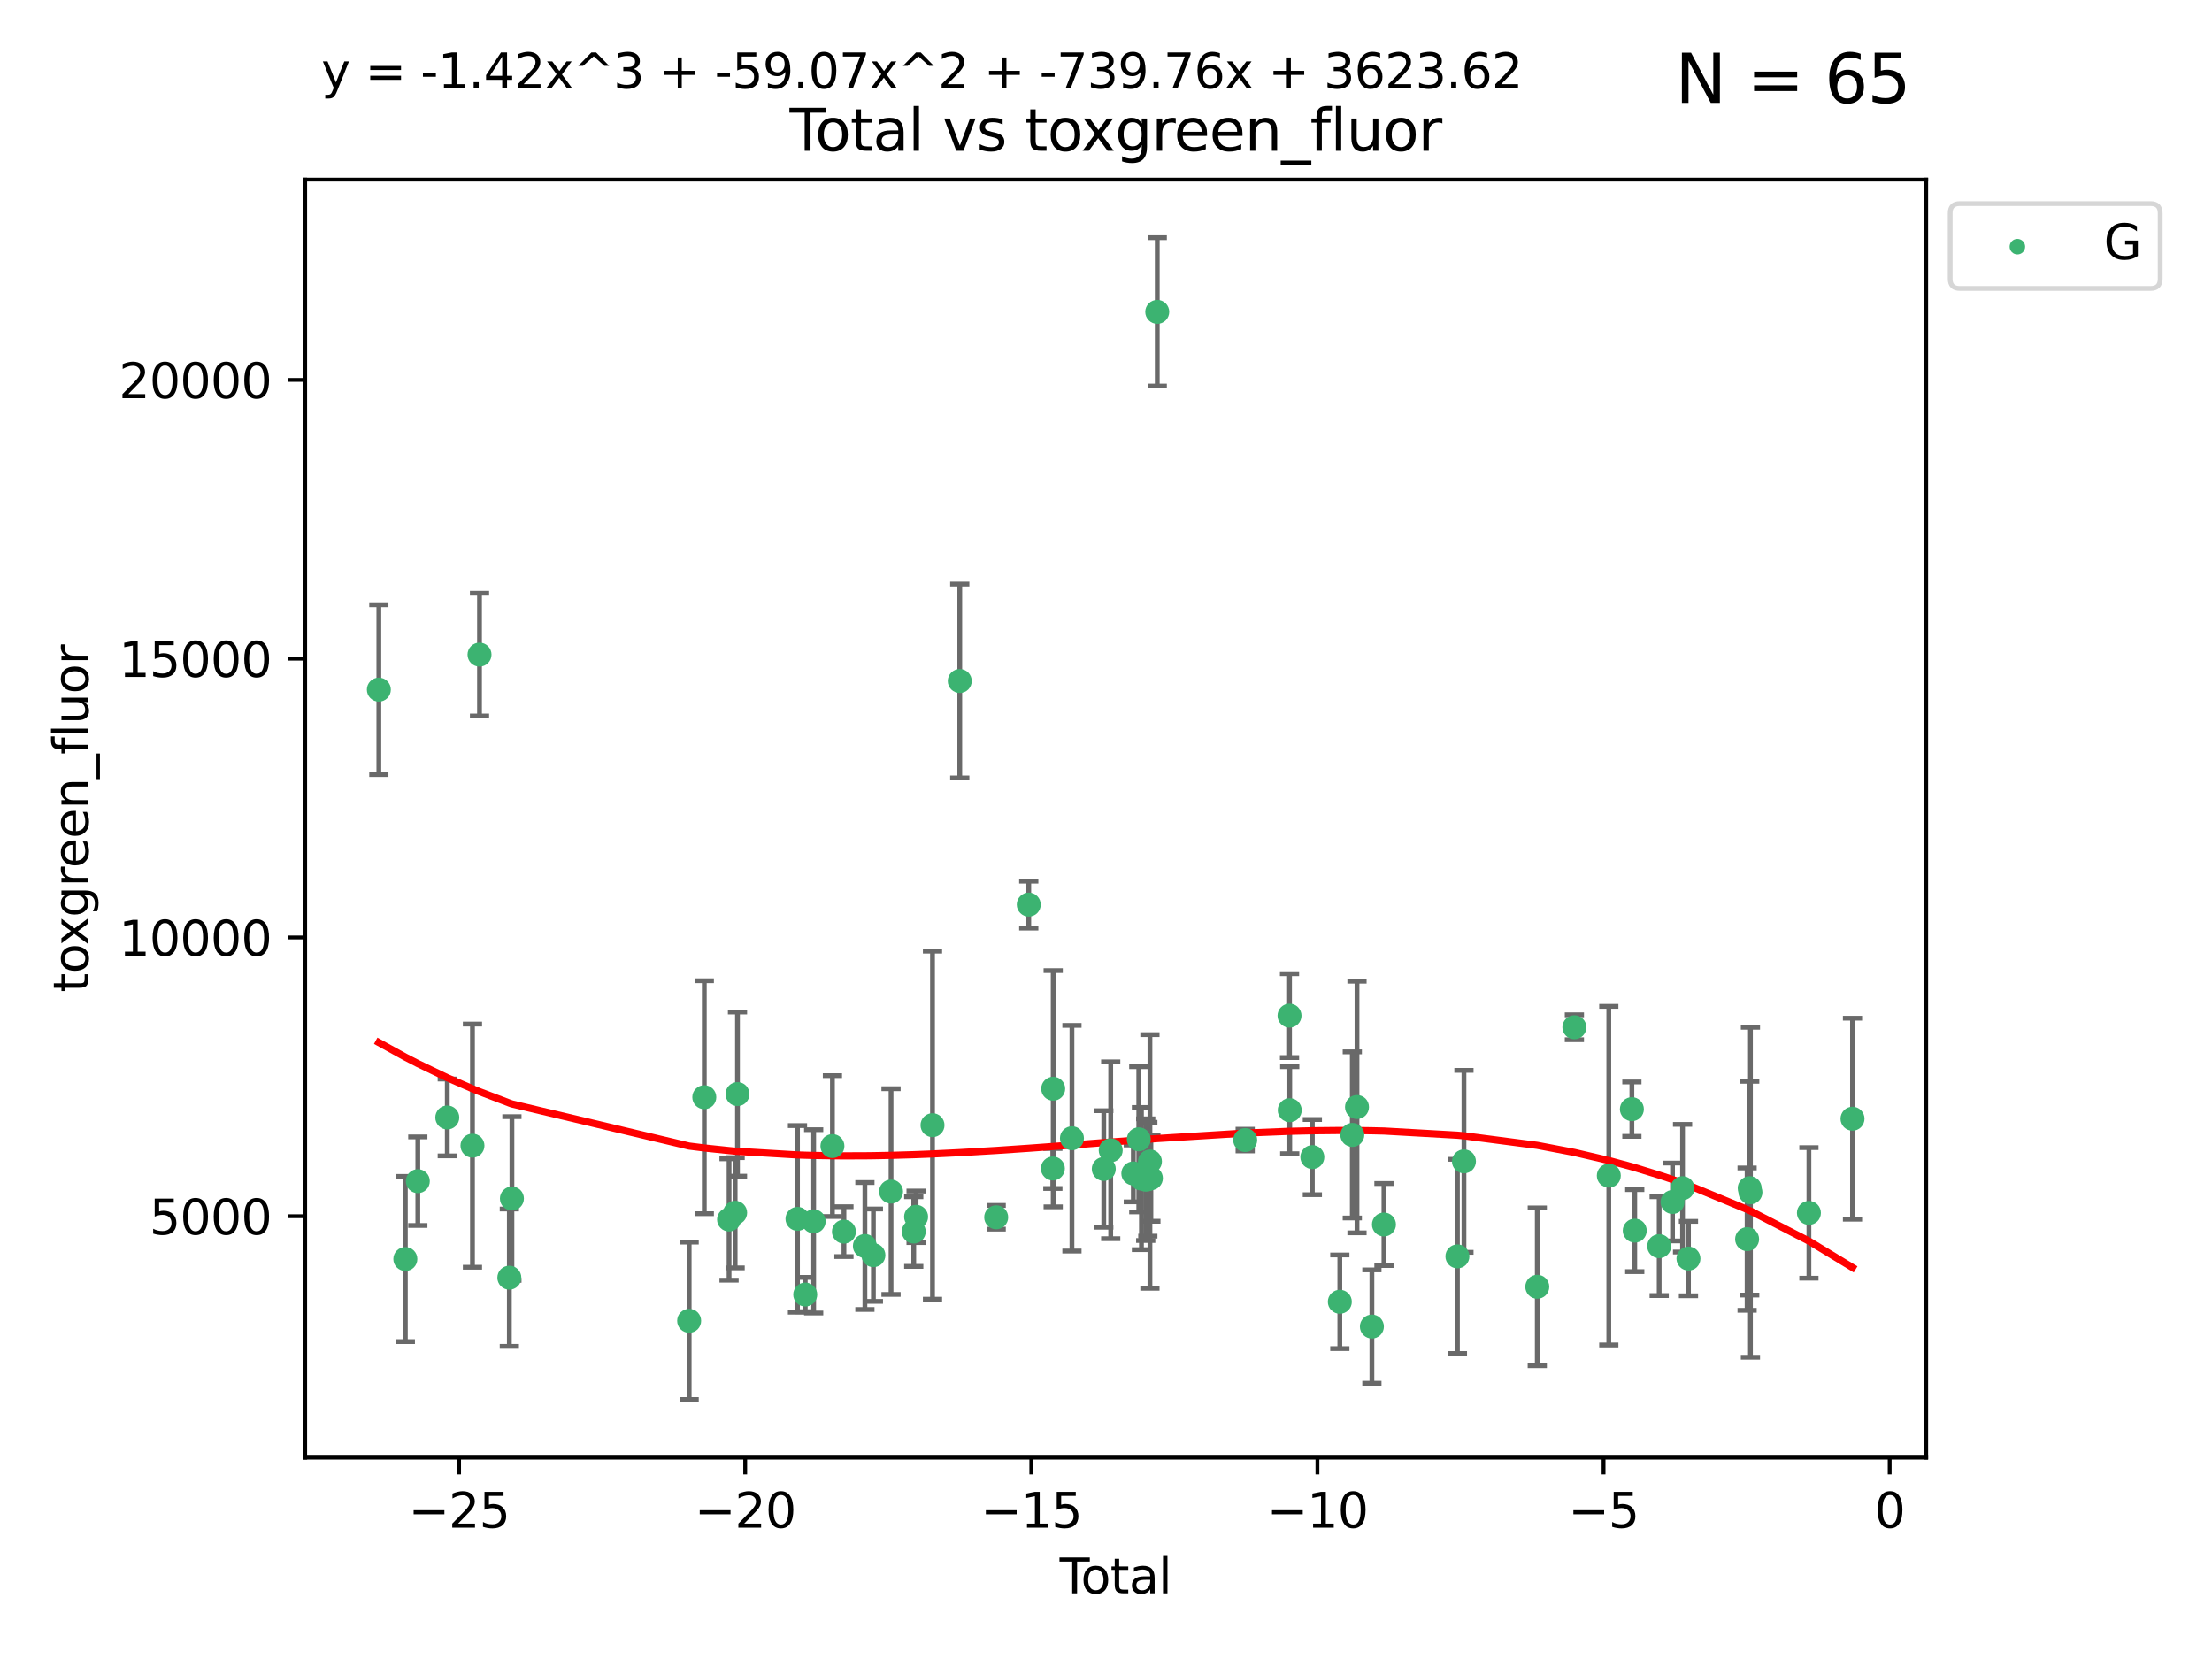 <?xml version="1.0" encoding="utf-8" standalone="no"?>
<!DOCTYPE svg PUBLIC "-//W3C//DTD SVG 1.1//EN"
  "http://www.w3.org/Graphics/SVG/1.1/DTD/svg11.dtd">
<svg xmlns:xlink="http://www.w3.org/1999/xlink" width="460.8pt" height="345.6pt" viewBox="0 0 460.8 345.6" xmlns="http://www.w3.org/2000/svg" version="1.1">
 <defs>
  <style type="text/css">*{stroke-linejoin: round; stroke-linecap: butt}</style>
 </defs>
 <g id="figure_1">
  <g id="patch_1">
   <path d="M 0 345.6 
L 460.8 345.6 
L 460.8 0 
L 0 0 
z
" style="fill: #ffffff"/>
  </g>
  <g id="axes_1">
   <g id="patch_2">
    <path d="M 63.571 303.64 
L 401.26 303.64 
L 401.26 37.411 
L 63.571 37.411 
z
" style="fill: #ffffff"/>
   </g>
   <g id="PathCollection_1">
    <defs>
     <path id="me91b83e43e" d="M 0 1.118 
C 0.297 1.118 0.581 1 0.791 0.791 
C 1 0.581 1.118 0.297 1.118 0 
C 1.118 -0.297 1 -0.581 0.791 -0.791 
C 0.581 -1 0.297 -1.118 0 -1.118 
C -0.297 -1.118 -0.581 -1 -0.791 -0.791 
C -1 -0.581 -1.118 -0.297 -1.118 0 
C -1.118 0.297 -1 0.581 -0.791 0.791 
C -0.581 1 -0.297 1.118 0 1.118 
z
" style="stroke: #3cb371"/>
    </defs>
    <g clip-path="url(#p326dac4239)">
     <use xlink:href="#me91b83e43e" x="78.921" y="143.666" style="fill: #3cb371; stroke: #3cb371"/>
     <use xlink:href="#me91b83e43e" x="84.439" y="262.275" style="fill: #3cb371; stroke: #3cb371"/>
     <use xlink:href="#me91b83e43e" x="87.038" y="246.059" style="fill: #3cb371; stroke: #3cb371"/>
     <use xlink:href="#me91b83e43e" x="93.176" y="232.789" style="fill: #3cb371; stroke: #3cb371"/>
     <use xlink:href="#me91b83e43e" x="98.421" y="238.659" style="fill: #3cb371; stroke: #3cb371"/>
     <use xlink:href="#me91b83e43e" x="99.89" y="136.372" style="fill: #3cb371; stroke: #3cb371"/>
     <use xlink:href="#me91b83e43e" x="106.104" y="266.162" style="fill: #3cb371; stroke: #3cb371"/>
     <use xlink:href="#me91b83e43e" x="106.641" y="249.676" style="fill: #3cb371; stroke: #3cb371"/>
     <use xlink:href="#me91b83e43e" x="143.562" y="275.148" style="fill: #3cb371; stroke: #3cb371"/>
     <use xlink:href="#me91b83e43e" x="146.717" y="228.569" style="fill: #3cb371; stroke: #3cb371"/>
     <use xlink:href="#me91b83e43e" x="151.875" y="254.048" style="fill: #3cb371; stroke: #3cb371"/>
     <use xlink:href="#me91b83e43e" x="153.14" y="252.641" style="fill: #3cb371; stroke: #3cb371"/>
     <use xlink:href="#me91b83e43e" x="153.631" y="227.916" style="fill: #3cb371; stroke: #3cb371"/>
     <use xlink:href="#me91b83e43e" x="166.129" y="253.913" style="fill: #3cb371; stroke: #3cb371"/>
     <use xlink:href="#me91b83e43e" x="167.745" y="269.678" style="fill: #3cb371; stroke: #3cb371"/>
     <use xlink:href="#me91b83e43e" x="169.501" y="254.428" style="fill: #3cb371; stroke: #3cb371"/>
     <use xlink:href="#me91b83e43e" x="173.408" y="238.748" style="fill: #3cb371; stroke: #3cb371"/>
     <use xlink:href="#me91b83e43e" x="175.807" y="256.574" style="fill: #3cb371; stroke: #3cb371"/>
     <use xlink:href="#me91b83e43e" x="180.172" y="259.566" style="fill: #3cb371; stroke: #3cb371"/>
     <use xlink:href="#me91b83e43e" x="181.944" y="261.478" style="fill: #3cb371; stroke: #3cb371"/>
     <use xlink:href="#me91b83e43e" x="185.619" y="248.227" style="fill: #3cb371; stroke: #3cb371"/>
     <use xlink:href="#me91b83e43e" x="190.349" y="256.555" style="fill: #3cb371; stroke: #3cb371"/>
     <use xlink:href="#me91b83e43e" x="190.836" y="253.484" style="fill: #3cb371; stroke: #3cb371"/>
     <use xlink:href="#me91b83e43e" x="194.257" y="234.391" style="fill: #3cb371; stroke: #3cb371"/>
     <use xlink:href="#me91b83e43e" x="199.935" y="141.867" style="fill: #3cb371; stroke: #3cb371"/>
     <use xlink:href="#me91b83e43e" x="207.523" y="253.586" style="fill: #3cb371; stroke: #3cb371"/>
     <use xlink:href="#me91b83e43e" x="214.308" y="188.445" style="fill: #3cb371; stroke: #3cb371"/>
     <use xlink:href="#me91b83e43e" x="219.329" y="243.418" style="fill: #3cb371; stroke: #3cb371"/>
     <use xlink:href="#me91b83e43e" x="219.398" y="226.801" style="fill: #3cb371; stroke: #3cb371"/>
     <use xlink:href="#me91b83e43e" x="223.305" y="237.114" style="fill: #3cb371; stroke: #3cb371"/>
     <use xlink:href="#me91b83e43e" x="229.936" y="243.513" style="fill: #3cb371; stroke: #3cb371"/>
     <use xlink:href="#me91b83e43e" x="231.381" y="239.626" style="fill: #3cb371; stroke: #3cb371"/>
     <use xlink:href="#me91b83e43e" x="236.091" y="244.445" style="fill: #3cb371; stroke: #3cb371"/>
     <use xlink:href="#me91b83e43e" x="237.228" y="237.336" style="fill: #3cb371; stroke: #3cb371"/>
     <use xlink:href="#me91b83e43e" x="237.782" y="245.516" style="fill: #3cb371; stroke: #3cb371"/>
     <use xlink:href="#me91b83e43e" x="238.674" y="245.747" style="fill: #3cb371; stroke: #3cb371"/>
     <use xlink:href="#me91b83e43e" x="239.113" y="245.659" style="fill: #3cb371; stroke: #3cb371"/>
     <use xlink:href="#me91b83e43e" x="239.552" y="241.956" style="fill: #3cb371; stroke: #3cb371"/>
     <use xlink:href="#me91b83e43e" x="239.751" y="245.441" style="fill: #3cb371; stroke: #3cb371"/>
     <use xlink:href="#me91b83e43e" x="241.076" y="64.967" style="fill: #3cb371; stroke: #3cb371"/>
     <use xlink:href="#me91b83e43e" x="259.395" y="237.492" style="fill: #3cb371; stroke: #3cb371"/>
     <use xlink:href="#me91b83e43e" x="268.632" y="211.577" style="fill: #3cb371; stroke: #3cb371"/>
     <use xlink:href="#me91b83e43e" x="268.677" y="231.271" style="fill: #3cb371; stroke: #3cb371"/>
     <use xlink:href="#me91b83e43e" x="273.386" y="241.044" style="fill: #3cb371; stroke: #3cb371"/>
     <use xlink:href="#me91b83e43e" x="279.111" y="271.184" style="fill: #3cb371; stroke: #3cb371"/>
     <use xlink:href="#me91b83e43e" x="281.71" y="236.423" style="fill: #3cb371; stroke: #3cb371"/>
     <use xlink:href="#me91b83e43e" x="282.688" y="230.613" style="fill: #3cb371; stroke: #3cb371"/>
     <use xlink:href="#me91b83e43e" x="285.791" y="276.348" style="fill: #3cb371; stroke: #3cb371"/>
     <use xlink:href="#me91b83e43e" x="288.301" y="255.088" style="fill: #3cb371; stroke: #3cb371"/>
     <use xlink:href="#me91b83e43e" x="303.608" y="261.727" style="fill: #3cb371; stroke: #3cb371"/>
     <use xlink:href="#me91b83e43e" x="304.968" y="241.931" style="fill: #3cb371; stroke: #3cb371"/>
     <use xlink:href="#me91b83e43e" x="320.243" y="268.061" style="fill: #3cb371; stroke: #3cb371"/>
     <use xlink:href="#me91b83e43e" x="327.972" y="213.997" style="fill: #3cb371; stroke: #3cb371"/>
     <use xlink:href="#me91b83e43e" x="335.143" y="244.909" style="fill: #3cb371; stroke: #3cb371"/>
     <use xlink:href="#me91b83e43e" x="339.951" y="231.055" style="fill: #3cb371; stroke: #3cb371"/>
     <use xlink:href="#me91b83e43e" x="340.549" y="256.363" style="fill: #3cb371; stroke: #3cb371"/>
     <use xlink:href="#me91b83e43e" x="345.637" y="259.599" style="fill: #3cb371; stroke: #3cb371"/>
     <use xlink:href="#me91b83e43e" x="348.419" y="250.396" style="fill: #3cb371; stroke: #3cb371"/>
     <use xlink:href="#me91b83e43e" x="350.508" y="247.523" style="fill: #3cb371; stroke: #3cb371"/>
     <use xlink:href="#me91b83e43e" x="351.738" y="262.184" style="fill: #3cb371; stroke: #3cb371"/>
     <use xlink:href="#me91b83e43e" x="363.954" y="258.134" style="fill: #3cb371; stroke: #3cb371"/>
     <use xlink:href="#me91b83e43e" x="364.498" y="247.521" style="fill: #3cb371; stroke: #3cb371"/>
     <use xlink:href="#me91b83e43e" x="364.649" y="248.374" style="fill: #3cb371; stroke: #3cb371"/>
     <use xlink:href="#me91b83e43e" x="376.83" y="252.671" style="fill: #3cb371; stroke: #3cb371"/>
     <use xlink:href="#me91b83e43e" x="385.911" y="233.046" style="fill: #3cb371; stroke: #3cb371"/>
    </g>
   </g>
   <g id="matplotlib.axis_1">
    <g id="xtick_1">
     <g id="line2d_1">
      <defs>
       <path id="mbdff425a78" d="M 0 0 
L 0 3.5 
" style="stroke: #000000; stroke-width: 0.8"/>
      </defs>
      <g>
       <use xlink:href="#mbdff425a78" x="95.633" y="303.64" style="stroke: #000000; stroke-width: 0.8"/>
      </g>
     </g>
     <g id="text_1">
      <!-- −25 -->
      <g transform="translate(85.08 318.238)scale(0.1 -0.1)">
       <defs>
        <path id="DejaVuSans-2212" d="M 678 2272 
L 4684 2272 
L 4684 1741 
L 678 1741 
L 678 2272 
z
" transform="scale(0.016)"/>
        <path id="DejaVuSans-32" d="M 1228 531 
L 3431 531 
L 3431 0 
L 469 0 
L 469 531 
Q 828 903 1448 1529 
Q 2069 2156 2228 2338 
Q 2531 2678 2651 2914 
Q 2772 3150 2772 3378 
Q 2772 3750 2511 3984 
Q 2250 4219 1831 4219 
Q 1534 4219 1204 4116 
Q 875 4013 500 3803 
L 500 4441 
Q 881 4594 1212 4672 
Q 1544 4750 1819 4750 
Q 2544 4750 2975 4387 
Q 3406 4025 3406 3419 
Q 3406 3131 3298 2873 
Q 3191 2616 2906 2266 
Q 2828 2175 2409 1742 
Q 1991 1309 1228 531 
z
" transform="scale(0.016)"/>
        <path id="DejaVuSans-35" d="M 691 4666 
L 3169 4666 
L 3169 4134 
L 1269 4134 
L 1269 2991 
Q 1406 3038 1543 3061 
Q 1681 3084 1819 3084 
Q 2600 3084 3056 2656 
Q 3513 2228 3513 1497 
Q 3513 744 3044 326 
Q 2575 -91 1722 -91 
Q 1428 -91 1123 -41 
Q 819 9 494 109 
L 494 744 
Q 775 591 1075 516 
Q 1375 441 1709 441 
Q 2250 441 2565 725 
Q 2881 1009 2881 1497 
Q 2881 1984 2565 2268 
Q 2250 2553 1709 2553 
Q 1456 2553 1204 2497 
Q 953 2441 691 2322 
L 691 4666 
z
" transform="scale(0.016)"/>
       </defs>
       <use xlink:href="#DejaVuSans-2212"/>
       <use xlink:href="#DejaVuSans-32" x="83.789"/>
       <use xlink:href="#DejaVuSans-35" x="147.412"/>
      </g>
     </g>
    </g>
    <g id="xtick_2">
     <g id="line2d_2">
      <g>
       <use xlink:href="#mbdff425a78" x="155.237" y="303.64" style="stroke: #000000; stroke-width: 0.8"/>
      </g>
     </g>
     <g id="text_2">
      <!-- −20 -->
      <g transform="translate(144.684 318.238)scale(0.1 -0.1)">
       <defs>
        <path id="DejaVuSans-30" d="M 2034 4250 
Q 1547 4250 1301 3770 
Q 1056 3291 1056 2328 
Q 1056 1369 1301 889 
Q 1547 409 2034 409 
Q 2525 409 2770 889 
Q 3016 1369 3016 2328 
Q 3016 3291 2770 3770 
Q 2525 4250 2034 4250 
z
M 2034 4750 
Q 2819 4750 3233 4129 
Q 3647 3509 3647 2328 
Q 3647 1150 3233 529 
Q 2819 -91 2034 -91 
Q 1250 -91 836 529 
Q 422 1150 422 2328 
Q 422 3509 836 4129 
Q 1250 4750 2034 4750 
z
" transform="scale(0.016)"/>
       </defs>
       <use xlink:href="#DejaVuSans-2212"/>
       <use xlink:href="#DejaVuSans-32" x="83.789"/>
       <use xlink:href="#DejaVuSans-30" x="147.412"/>
      </g>
     </g>
    </g>
    <g id="xtick_3">
     <g id="line2d_3">
      <g>
       <use xlink:href="#mbdff425a78" x="214.841" y="303.64" style="stroke: #000000; stroke-width: 0.8"/>
      </g>
     </g>
     <g id="text_3">
      <!-- −15 -->
      <g transform="translate(204.289 318.238)scale(0.1 -0.1)">
       <defs>
        <path id="DejaVuSans-31" d="M 794 531 
L 1825 531 
L 1825 4091 
L 703 3866 
L 703 4441 
L 1819 4666 
L 2450 4666 
L 2450 531 
L 3481 531 
L 3481 0 
L 794 0 
L 794 531 
z
" transform="scale(0.016)"/>
       </defs>
       <use xlink:href="#DejaVuSans-2212"/>
       <use xlink:href="#DejaVuSans-31" x="83.789"/>
       <use xlink:href="#DejaVuSans-35" x="147.412"/>
      </g>
     </g>
    </g>
    <g id="xtick_4">
     <g id="line2d_4">
      <g>
       <use xlink:href="#mbdff425a78" x="274.445" y="303.64" style="stroke: #000000; stroke-width: 0.8"/>
      </g>
     </g>
     <g id="text_4">
      <!-- −10 -->
      <g transform="translate(263.893 318.238)scale(0.1 -0.1)">
       <use xlink:href="#DejaVuSans-2212"/>
       <use xlink:href="#DejaVuSans-31" x="83.789"/>
       <use xlink:href="#DejaVuSans-30" x="147.412"/>
      </g>
     </g>
    </g>
    <g id="xtick_5">
     <g id="line2d_5">
      <g>
       <use xlink:href="#mbdff425a78" x="334.05" y="303.64" style="stroke: #000000; stroke-width: 0.8"/>
      </g>
     </g>
     <g id="text_5">
      <!-- −5 -->
      <g transform="translate(326.678 318.238)scale(0.1 -0.1)">
       <use xlink:href="#DejaVuSans-2212"/>
       <use xlink:href="#DejaVuSans-35" x="83.789"/>
      </g>
     </g>
    </g>
    <g id="xtick_6">
     <g id="line2d_6">
      <g>
       <use xlink:href="#mbdff425a78" x="393.654" y="303.64" style="stroke: #000000; stroke-width: 0.8"/>
      </g>
     </g>
     <g id="text_6">
      <!-- 0 -->
      <g transform="translate(390.473 318.238)scale(0.1 -0.1)">
       <use xlink:href="#DejaVuSans-30"/>
      </g>
     </g>
    </g>
    <g id="text_7">
     <!-- Total -->
     <g transform="translate(220.739 331.917)scale(0.1 -0.1)">
      <defs>
       <path id="DejaVuSans-54" d="M -19 4666 
L 3928 4666 
L 3928 4134 
L 2272 4134 
L 2272 0 
L 1638 0 
L 1638 4134 
L -19 4134 
L -19 4666 
z
" transform="scale(0.016)"/>
       <path id="DejaVuSans-6f" d="M 1959 3097 
Q 1497 3097 1228 2736 
Q 959 2375 959 1747 
Q 959 1119 1226 758 
Q 1494 397 1959 397 
Q 2419 397 2687 759 
Q 2956 1122 2956 1747 
Q 2956 2369 2687 2733 
Q 2419 3097 1959 3097 
z
M 1959 3584 
Q 2709 3584 3137 3096 
Q 3566 2609 3566 1747 
Q 3566 888 3137 398 
Q 2709 -91 1959 -91 
Q 1206 -91 779 398 
Q 353 888 353 1747 
Q 353 2609 779 3096 
Q 1206 3584 1959 3584 
z
" transform="scale(0.016)"/>
       <path id="DejaVuSans-74" d="M 1172 4494 
L 1172 3500 
L 2356 3500 
L 2356 3053 
L 1172 3053 
L 1172 1153 
Q 1172 725 1289 603 
Q 1406 481 1766 481 
L 2356 481 
L 2356 0 
L 1766 0 
Q 1100 0 847 248 
Q 594 497 594 1153 
L 594 3053 
L 172 3053 
L 172 3500 
L 594 3500 
L 594 4494 
L 1172 4494 
z
" transform="scale(0.016)"/>
       <path id="DejaVuSans-61" d="M 2194 1759 
Q 1497 1759 1228 1600 
Q 959 1441 959 1056 
Q 959 750 1161 570 
Q 1363 391 1709 391 
Q 2188 391 2477 730 
Q 2766 1069 2766 1631 
L 2766 1759 
L 2194 1759 
z
M 3341 1997 
L 3341 0 
L 2766 0 
L 2766 531 
Q 2569 213 2275 61 
Q 1981 -91 1556 -91 
Q 1019 -91 701 211 
Q 384 513 384 1019 
Q 384 1609 779 1909 
Q 1175 2209 1959 2209 
L 2766 2209 
L 2766 2266 
Q 2766 2663 2505 2880 
Q 2244 3097 1772 3097 
Q 1472 3097 1187 3025 
Q 903 2953 641 2809 
L 641 3341 
Q 956 3463 1253 3523 
Q 1550 3584 1831 3584 
Q 2591 3584 2966 3190 
Q 3341 2797 3341 1997 
z
" transform="scale(0.016)"/>
       <path id="DejaVuSans-6c" d="M 603 4863 
L 1178 4863 
L 1178 0 
L 603 0 
L 603 4863 
z
" transform="scale(0.016)"/>
      </defs>
      <use xlink:href="#DejaVuSans-54"/>
      <use xlink:href="#DejaVuSans-6f" x="44.084"/>
      <use xlink:href="#DejaVuSans-74" x="105.266"/>
      <use xlink:href="#DejaVuSans-61" x="144.475"/>
      <use xlink:href="#DejaVuSans-6c" x="205.754"/>
     </g>
    </g>
   </g>
   <g id="matplotlib.axis_2">
    <g id="ytick_1">
     <g id="line2d_7">
      <defs>
       <path id="m543b556ed3" d="M 0 0 
L -3.5 0 
" style="stroke: #000000; stroke-width: 0.8"/>
      </defs>
      <g>
       <use xlink:href="#m543b556ed3" x="63.571" y="253.36" style="stroke: #000000; stroke-width: 0.8"/>
      </g>
     </g>
     <g id="text_8">
      <!-- 5000 -->
      <g transform="translate(31.121 257.159)scale(0.1 -0.1)">
       <use xlink:href="#DejaVuSans-35"/>
       <use xlink:href="#DejaVuSans-30" x="63.623"/>
       <use xlink:href="#DejaVuSans-30" x="127.246"/>
       <use xlink:href="#DejaVuSans-30" x="190.869"/>
      </g>
     </g>
    </g>
    <g id="ytick_2">
     <g id="line2d_8">
      <g>
       <use xlink:href="#m543b556ed3" x="63.571" y="195.287" style="stroke: #000000; stroke-width: 0.8"/>
      </g>
     </g>
     <g id="text_9">
      <!-- 10000 -->
      <g transform="translate(24.759 199.086)scale(0.1 -0.1)">
       <use xlink:href="#DejaVuSans-31"/>
       <use xlink:href="#DejaVuSans-30" x="63.623"/>
       <use xlink:href="#DejaVuSans-30" x="127.246"/>
       <use xlink:href="#DejaVuSans-30" x="190.869"/>
       <use xlink:href="#DejaVuSans-30" x="254.492"/>
      </g>
     </g>
    </g>
    <g id="ytick_3">
     <g id="line2d_9">
      <g>
       <use xlink:href="#m543b556ed3" x="63.571" y="137.214" style="stroke: #000000; stroke-width: 0.8"/>
      </g>
     </g>
     <g id="text_10">
      <!-- 15000 -->
      <g transform="translate(24.759 141.014)scale(0.1 -0.1)">
       <use xlink:href="#DejaVuSans-31"/>
       <use xlink:href="#DejaVuSans-35" x="63.623"/>
       <use xlink:href="#DejaVuSans-30" x="127.246"/>
       <use xlink:href="#DejaVuSans-30" x="190.869"/>
       <use xlink:href="#DejaVuSans-30" x="254.492"/>
      </g>
     </g>
    </g>
    <g id="ytick_4">
     <g id="line2d_10">
      <g>
       <use xlink:href="#m543b556ed3" x="63.571" y="79.142" style="stroke: #000000; stroke-width: 0.8"/>
      </g>
     </g>
     <g id="text_11">
      <!-- 20000 -->
      <g transform="translate(24.759 82.941)scale(0.1 -0.1)">
       <use xlink:href="#DejaVuSans-32"/>
       <use xlink:href="#DejaVuSans-30" x="63.623"/>
       <use xlink:href="#DejaVuSans-30" x="127.246"/>
       <use xlink:href="#DejaVuSans-30" x="190.869"/>
       <use xlink:href="#DejaVuSans-30" x="254.492"/>
      </g>
     </g>
    </g>
    <g id="text_12">
     <!-- toxgreen_fluor -->
     <g transform="translate(18.401 206.72)rotate(-90)scale(0.1 -0.1)">
      <defs>
       <path id="DejaVuSans-78" d="M 3513 3500 
L 2247 1797 
L 3578 0 
L 2900 0 
L 1881 1375 
L 863 0 
L 184 0 
L 1544 1831 
L 300 3500 
L 978 3500 
L 1906 2253 
L 2834 3500 
L 3513 3500 
z
" transform="scale(0.016)"/>
       <path id="DejaVuSans-67" d="M 2906 1791 
Q 2906 2416 2648 2759 
Q 2391 3103 1925 3103 
Q 1463 3103 1205 2759 
Q 947 2416 947 1791 
Q 947 1169 1205 825 
Q 1463 481 1925 481 
Q 2391 481 2648 825 
Q 2906 1169 2906 1791 
z
M 3481 434 
Q 3481 -459 3084 -895 
Q 2688 -1331 1869 -1331 
Q 1566 -1331 1297 -1286 
Q 1028 -1241 775 -1147 
L 775 -588 
Q 1028 -725 1275 -790 
Q 1522 -856 1778 -856 
Q 2344 -856 2625 -561 
Q 2906 -266 2906 331 
L 2906 616 
Q 2728 306 2450 153 
Q 2172 0 1784 0 
Q 1141 0 747 490 
Q 353 981 353 1791 
Q 353 2603 747 3093 
Q 1141 3584 1784 3584 
Q 2172 3584 2450 3431 
Q 2728 3278 2906 2969 
L 2906 3500 
L 3481 3500 
L 3481 434 
z
" transform="scale(0.016)"/>
       <path id="DejaVuSans-72" d="M 2631 2963 
Q 2534 3019 2420 3045 
Q 2306 3072 2169 3072 
Q 1681 3072 1420 2755 
Q 1159 2438 1159 1844 
L 1159 0 
L 581 0 
L 581 3500 
L 1159 3500 
L 1159 2956 
Q 1341 3275 1631 3429 
Q 1922 3584 2338 3584 
Q 2397 3584 2469 3576 
Q 2541 3569 2628 3553 
L 2631 2963 
z
" transform="scale(0.016)"/>
       <path id="DejaVuSans-65" d="M 3597 1894 
L 3597 1613 
L 953 1613 
Q 991 1019 1311 708 
Q 1631 397 2203 397 
Q 2534 397 2845 478 
Q 3156 559 3463 722 
L 3463 178 
Q 3153 47 2828 -22 
Q 2503 -91 2169 -91 
Q 1331 -91 842 396 
Q 353 884 353 1716 
Q 353 2575 817 3079 
Q 1281 3584 2069 3584 
Q 2775 3584 3186 3129 
Q 3597 2675 3597 1894 
z
M 3022 2063 
Q 3016 2534 2758 2815 
Q 2500 3097 2075 3097 
Q 1594 3097 1305 2825 
Q 1016 2553 972 2059 
L 3022 2063 
z
" transform="scale(0.016)"/>
       <path id="DejaVuSans-6e" d="M 3513 2113 
L 3513 0 
L 2938 0 
L 2938 2094 
Q 2938 2591 2744 2837 
Q 2550 3084 2163 3084 
Q 1697 3084 1428 2787 
Q 1159 2491 1159 1978 
L 1159 0 
L 581 0 
L 581 3500 
L 1159 3500 
L 1159 2956 
Q 1366 3272 1645 3428 
Q 1925 3584 2291 3584 
Q 2894 3584 3203 3211 
Q 3513 2838 3513 2113 
z
" transform="scale(0.016)"/>
       <path id="DejaVuSans-5f" d="M 3263 -1063 
L 3263 -1509 
L -63 -1509 
L -63 -1063 
L 3263 -1063 
z
" transform="scale(0.016)"/>
       <path id="DejaVuSans-66" d="M 2375 4863 
L 2375 4384 
L 1825 4384 
Q 1516 4384 1395 4259 
Q 1275 4134 1275 3809 
L 1275 3500 
L 2222 3500 
L 2222 3053 
L 1275 3053 
L 1275 0 
L 697 0 
L 697 3053 
L 147 3053 
L 147 3500 
L 697 3500 
L 697 3744 
Q 697 4328 969 4595 
Q 1241 4863 1831 4863 
L 2375 4863 
z
" transform="scale(0.016)"/>
       <path id="DejaVuSans-75" d="M 544 1381 
L 544 3500 
L 1119 3500 
L 1119 1403 
Q 1119 906 1312 657 
Q 1506 409 1894 409 
Q 2359 409 2629 706 
Q 2900 1003 2900 1516 
L 2900 3500 
L 3475 3500 
L 3475 0 
L 2900 0 
L 2900 538 
Q 2691 219 2414 64 
Q 2138 -91 1772 -91 
Q 1169 -91 856 284 
Q 544 659 544 1381 
z
M 1991 3584 
L 1991 3584 
z
" transform="scale(0.016)"/>
      </defs>
      <use xlink:href="#DejaVuSans-74"/>
      <use xlink:href="#DejaVuSans-6f" x="39.209"/>
      <use xlink:href="#DejaVuSans-78" x="97.266"/>
      <use xlink:href="#DejaVuSans-67" x="156.445"/>
      <use xlink:href="#DejaVuSans-72" x="219.922"/>
      <use xlink:href="#DejaVuSans-65" x="258.785"/>
      <use xlink:href="#DejaVuSans-65" x="320.309"/>
      <use xlink:href="#DejaVuSans-6e" x="381.832"/>
      <use xlink:href="#DejaVuSans-5f" x="445.211"/>
      <use xlink:href="#DejaVuSans-66" x="495.211"/>
      <use xlink:href="#DejaVuSans-6c" x="530.416"/>
      <use xlink:href="#DejaVuSans-75" x="558.199"/>
      <use xlink:href="#DejaVuSans-6f" x="621.578"/>
      <use xlink:href="#DejaVuSans-72" x="682.76"/>
     </g>
    </g>
   </g>
   <g id="LineCollection_1">
    <path d="M 78.921 161.354 
L 78.921 125.978 
" clip-path="url(#p326dac4239)" style="fill: none; stroke: #696969"/>
    <path d="M 84.439 279.48 
L 84.439 245.069 
" clip-path="url(#p326dac4239)" style="fill: none; stroke: #696969"/>
    <path d="M 87.038 255.286 
L 87.038 236.832 
" clip-path="url(#p326dac4239)" style="fill: none; stroke: #696969"/>
    <path d="M 93.176 240.792 
L 93.176 224.785 
" clip-path="url(#p326dac4239)" style="fill: none; stroke: #696969"/>
    <path d="M 98.421 263.987 
L 98.421 213.332 
" clip-path="url(#p326dac4239)" style="fill: none; stroke: #696969"/>
    <path d="M 99.89 149.158 
L 99.89 123.585 
" clip-path="url(#p326dac4239)" style="fill: none; stroke: #696969"/>
    <path d="M 106.104 280.465 
L 106.104 251.86 
" clip-path="url(#p326dac4239)" style="fill: none; stroke: #696969"/>
    <path d="M 106.641 266.733 
L 106.641 232.618 
" clip-path="url(#p326dac4239)" style="fill: none; stroke: #696969"/>
    <path d="M 143.562 291.539 
L 143.562 258.758 
" clip-path="url(#p326dac4239)" style="fill: none; stroke: #696969"/>
    <path d="M 146.717 252.835 
L 146.717 204.303 
" clip-path="url(#p326dac4239)" style="fill: none; stroke: #696969"/>
    <path d="M 151.875 266.69 
L 151.875 241.405 
" clip-path="url(#p326dac4239)" style="fill: none; stroke: #696969"/>
    <path d="M 153.14 264.126 
L 153.14 241.156 
" clip-path="url(#p326dac4239)" style="fill: none; stroke: #696969"/>
    <path d="M 153.631 245.019 
L 153.631 210.812 
" clip-path="url(#p326dac4239)" style="fill: none; stroke: #696969"/>
    <path d="M 166.129 273.347 
L 166.129 234.479 
" clip-path="url(#p326dac4239)" style="fill: none; stroke: #696969"/>
    <path d="M 167.745 273.247 
L 167.745 266.109 
" clip-path="url(#p326dac4239)" style="fill: none; stroke: #696969"/>
    <path d="M 169.501 273.524 
L 169.501 235.332 
" clip-path="url(#p326dac4239)" style="fill: none; stroke: #696969"/>
    <path d="M 173.408 253.422 
L 173.408 224.074 
" clip-path="url(#p326dac4239)" style="fill: none; stroke: #696969"/>
    <path d="M 175.807 261.766 
L 175.807 251.381 
" clip-path="url(#p326dac4239)" style="fill: none; stroke: #696969"/>
    <path d="M 180.172 272.787 
L 180.172 246.345 
" clip-path="url(#p326dac4239)" style="fill: none; stroke: #696969"/>
    <path d="M 181.944 271.103 
L 181.944 251.854 
" clip-path="url(#p326dac4239)" style="fill: none; stroke: #696969"/>
    <path d="M 185.619 269.655 
L 185.619 226.8 
" clip-path="url(#p326dac4239)" style="fill: none; stroke: #696969"/>
    <path d="M 190.349 263.811 
L 190.349 249.298 
" clip-path="url(#p326dac4239)" style="fill: none; stroke: #696969"/>
    <path d="M 190.836 258.847 
L 190.836 248.121 
" clip-path="url(#p326dac4239)" style="fill: none; stroke: #696969"/>
    <path d="M 194.257 270.646 
L 194.257 198.135 
" clip-path="url(#p326dac4239)" style="fill: none; stroke: #696969"/>
    <path d="M 199.935 162.065 
L 199.935 121.668 
" clip-path="url(#p326dac4239)" style="fill: none; stroke: #696969"/>
    <path d="M 207.523 256.053 
L 207.523 251.119 
" clip-path="url(#p326dac4239)" style="fill: none; stroke: #696969"/>
    <path d="M 214.308 193.327 
L 214.308 183.563 
" clip-path="url(#p326dac4239)" style="fill: none; stroke: #696969"/>
    <path d="M 219.329 247.581 
L 219.329 239.255 
" clip-path="url(#p326dac4239)" style="fill: none; stroke: #696969"/>
    <path d="M 219.398 251.409 
L 219.398 202.193 
" clip-path="url(#p326dac4239)" style="fill: none; stroke: #696969"/>
    <path d="M 223.305 260.618 
L 223.305 213.61 
" clip-path="url(#p326dac4239)" style="fill: none; stroke: #696969"/>
    <path d="M 229.936 255.651 
L 229.936 231.375 
" clip-path="url(#p326dac4239)" style="fill: none; stroke: #696969"/>
    <path d="M 231.381 258.046 
L 231.381 221.206 
" clip-path="url(#p326dac4239)" style="fill: none; stroke: #696969"/>
    <path d="M 236.091 250.373 
L 236.091 238.518 
" clip-path="url(#p326dac4239)" style="fill: none; stroke: #696969"/>
    <path d="M 237.228 252.46 
L 237.228 222.212 
" clip-path="url(#p326dac4239)" style="fill: none; stroke: #696969"/>
    <path d="M 237.782 260.33 
L 237.782 230.703 
" clip-path="url(#p326dac4239)" style="fill: none; stroke: #696969"/>
    <path d="M 238.674 258.42 
L 238.674 233.075 
" clip-path="url(#p326dac4239)" style="fill: none; stroke: #696969"/>
    <path d="M 239.113 257.517 
L 239.113 233.802 
" clip-path="url(#p326dac4239)" style="fill: none; stroke: #696969"/>
    <path d="M 239.552 268.373 
L 239.552 215.539 
" clip-path="url(#p326dac4239)" style="fill: none; stroke: #696969"/>
    <path d="M 239.751 254.412 
L 239.751 236.471 
" clip-path="url(#p326dac4239)" style="fill: none; stroke: #696969"/>
    <path d="M 241.076 80.422 
L 241.076 49.513 
" clip-path="url(#p326dac4239)" style="fill: none; stroke: #696969"/>
    <path d="M 259.395 239.749 
L 259.395 235.235 
" clip-path="url(#p326dac4239)" style="fill: none; stroke: #696969"/>
    <path d="M 268.632 220.313 
L 268.632 202.84 
" clip-path="url(#p326dac4239)" style="fill: none; stroke: #696969"/>
    <path d="M 268.677 240.335 
L 268.677 222.207 
" clip-path="url(#p326dac4239)" style="fill: none; stroke: #696969"/>
    <path d="M 273.386 248.874 
L 273.386 233.214 
" clip-path="url(#p326dac4239)" style="fill: none; stroke: #696969"/>
    <path d="M 279.111 280.938 
L 279.111 261.43 
" clip-path="url(#p326dac4239)" style="fill: none; stroke: #696969"/>
    <path d="M 281.71 253.725 
L 281.71 219.121 
" clip-path="url(#p326dac4239)" style="fill: none; stroke: #696969"/>
    <path d="M 282.688 256.828 
L 282.688 204.397 
" clip-path="url(#p326dac4239)" style="fill: none; stroke: #696969"/>
    <path d="M 285.791 288.149 
L 285.791 264.546 
" clip-path="url(#p326dac4239)" style="fill: none; stroke: #696969"/>
    <path d="M 288.301 263.627 
L 288.301 246.548 
" clip-path="url(#p326dac4239)" style="fill: none; stroke: #696969"/>
    <path d="M 303.608 281.953 
L 303.608 241.502 
" clip-path="url(#p326dac4239)" style="fill: none; stroke: #696969"/>
    <path d="M 304.968 260.883 
L 304.968 222.979 
" clip-path="url(#p326dac4239)" style="fill: none; stroke: #696969"/>
    <path d="M 320.243 284.491 
L 320.243 251.632 
" clip-path="url(#p326dac4239)" style="fill: none; stroke: #696969"/>
    <path d="M 327.972 216.593 
L 327.972 211.402 
" clip-path="url(#p326dac4239)" style="fill: none; stroke: #696969"/>
    <path d="M 335.143 280.177 
L 335.143 209.641 
" clip-path="url(#p326dac4239)" style="fill: none; stroke: #696969"/>
    <path d="M 339.951 236.719 
L 339.951 225.392 
" clip-path="url(#p326dac4239)" style="fill: none; stroke: #696969"/>
    <path d="M 340.549 264.905 
L 340.549 247.82 
" clip-path="url(#p326dac4239)" style="fill: none; stroke: #696969"/>
    <path d="M 345.637 269.895 
L 345.637 249.303 
" clip-path="url(#p326dac4239)" style="fill: none; stroke: #696969"/>
    <path d="M 348.419 258.505 
L 348.419 242.287 
" clip-path="url(#p326dac4239)" style="fill: none; stroke: #696969"/>
    <path d="M 350.508 260.821 
L 350.508 234.225 
" clip-path="url(#p326dac4239)" style="fill: none; stroke: #696969"/>
    <path d="M 351.738 269.935 
L 351.738 254.432 
" clip-path="url(#p326dac4239)" style="fill: none; stroke: #696969"/>
    <path d="M 363.954 272.959 
L 363.954 243.31 
" clip-path="url(#p326dac4239)" style="fill: none; stroke: #696969"/>
    <path d="M 364.498 269.792 
L 364.498 225.25 
" clip-path="url(#p326dac4239)" style="fill: none; stroke: #696969"/>
    <path d="M 364.649 282.744 
L 364.649 214.005 
" clip-path="url(#p326dac4239)" style="fill: none; stroke: #696969"/>
    <path d="M 376.83 266.272 
L 376.83 239.07 
" clip-path="url(#p326dac4239)" style="fill: none; stroke: #696969"/>
    <path d="M 385.911 253.979 
L 385.911 212.113 
" clip-path="url(#p326dac4239)" style="fill: none; stroke: #696969"/>
   </g>
   <g id="line2d_11">
    <defs>
     <path id="m4349b45ecc" d="M 2 0 
L -2 -0 
" style="stroke: #696969"/>
    </defs>
    <g clip-path="url(#p326dac4239)">
     <use xlink:href="#m4349b45ecc" x="78.921" y="161.354" style="fill: #696969; stroke: #696969"/>
     <use xlink:href="#m4349b45ecc" x="84.439" y="279.48" style="fill: #696969; stroke: #696969"/>
     <use xlink:href="#m4349b45ecc" x="87.038" y="255.286" style="fill: #696969; stroke: #696969"/>
     <use xlink:href="#m4349b45ecc" x="93.176" y="240.792" style="fill: #696969; stroke: #696969"/>
     <use xlink:href="#m4349b45ecc" x="98.421" y="263.987" style="fill: #696969; stroke: #696969"/>
     <use xlink:href="#m4349b45ecc" x="99.89" y="149.158" style="fill: #696969; stroke: #696969"/>
     <use xlink:href="#m4349b45ecc" x="106.104" y="280.465" style="fill: #696969; stroke: #696969"/>
     <use xlink:href="#m4349b45ecc" x="106.641" y="266.733" style="fill: #696969; stroke: #696969"/>
     <use xlink:href="#m4349b45ecc" x="143.562" y="291.539" style="fill: #696969; stroke: #696969"/>
     <use xlink:href="#m4349b45ecc" x="146.717" y="252.835" style="fill: #696969; stroke: #696969"/>
     <use xlink:href="#m4349b45ecc" x="151.875" y="266.69" style="fill: #696969; stroke: #696969"/>
     <use xlink:href="#m4349b45ecc" x="153.14" y="264.126" style="fill: #696969; stroke: #696969"/>
     <use xlink:href="#m4349b45ecc" x="153.631" y="245.019" style="fill: #696969; stroke: #696969"/>
     <use xlink:href="#m4349b45ecc" x="166.129" y="273.347" style="fill: #696969; stroke: #696969"/>
     <use xlink:href="#m4349b45ecc" x="167.745" y="273.247" style="fill: #696969; stroke: #696969"/>
     <use xlink:href="#m4349b45ecc" x="169.501" y="273.524" style="fill: #696969; stroke: #696969"/>
     <use xlink:href="#m4349b45ecc" x="173.408" y="253.422" style="fill: #696969; stroke: #696969"/>
     <use xlink:href="#m4349b45ecc" x="175.807" y="261.766" style="fill: #696969; stroke: #696969"/>
     <use xlink:href="#m4349b45ecc" x="180.172" y="272.787" style="fill: #696969; stroke: #696969"/>
     <use xlink:href="#m4349b45ecc" x="181.944" y="271.103" style="fill: #696969; stroke: #696969"/>
     <use xlink:href="#m4349b45ecc" x="185.619" y="269.655" style="fill: #696969; stroke: #696969"/>
     <use xlink:href="#m4349b45ecc" x="190.349" y="263.811" style="fill: #696969; stroke: #696969"/>
     <use xlink:href="#m4349b45ecc" x="190.836" y="258.847" style="fill: #696969; stroke: #696969"/>
     <use xlink:href="#m4349b45ecc" x="194.257" y="270.646" style="fill: #696969; stroke: #696969"/>
     <use xlink:href="#m4349b45ecc" x="199.935" y="162.065" style="fill: #696969; stroke: #696969"/>
     <use xlink:href="#m4349b45ecc" x="207.523" y="256.053" style="fill: #696969; stroke: #696969"/>
     <use xlink:href="#m4349b45ecc" x="214.308" y="193.327" style="fill: #696969; stroke: #696969"/>
     <use xlink:href="#m4349b45ecc" x="219.329" y="247.581" style="fill: #696969; stroke: #696969"/>
     <use xlink:href="#m4349b45ecc" x="219.398" y="251.409" style="fill: #696969; stroke: #696969"/>
     <use xlink:href="#m4349b45ecc" x="223.305" y="260.618" style="fill: #696969; stroke: #696969"/>
     <use xlink:href="#m4349b45ecc" x="229.936" y="255.651" style="fill: #696969; stroke: #696969"/>
     <use xlink:href="#m4349b45ecc" x="231.381" y="258.046" style="fill: #696969; stroke: #696969"/>
     <use xlink:href="#m4349b45ecc" x="236.091" y="250.373" style="fill: #696969; stroke: #696969"/>
     <use xlink:href="#m4349b45ecc" x="237.228" y="252.46" style="fill: #696969; stroke: #696969"/>
     <use xlink:href="#m4349b45ecc" x="237.782" y="260.33" style="fill: #696969; stroke: #696969"/>
     <use xlink:href="#m4349b45ecc" x="238.674" y="258.42" style="fill: #696969; stroke: #696969"/>
     <use xlink:href="#m4349b45ecc" x="239.113" y="257.517" style="fill: #696969; stroke: #696969"/>
     <use xlink:href="#m4349b45ecc" x="239.552" y="268.373" style="fill: #696969; stroke: #696969"/>
     <use xlink:href="#m4349b45ecc" x="239.751" y="254.412" style="fill: #696969; stroke: #696969"/>
     <use xlink:href="#m4349b45ecc" x="241.076" y="80.422" style="fill: #696969; stroke: #696969"/>
     <use xlink:href="#m4349b45ecc" x="259.395" y="239.749" style="fill: #696969; stroke: #696969"/>
     <use xlink:href="#m4349b45ecc" x="268.632" y="220.313" style="fill: #696969; stroke: #696969"/>
     <use xlink:href="#m4349b45ecc" x="268.677" y="240.335" style="fill: #696969; stroke: #696969"/>
     <use xlink:href="#m4349b45ecc" x="273.386" y="248.874" style="fill: #696969; stroke: #696969"/>
     <use xlink:href="#m4349b45ecc" x="279.111" y="280.938" style="fill: #696969; stroke: #696969"/>
     <use xlink:href="#m4349b45ecc" x="281.71" y="253.725" style="fill: #696969; stroke: #696969"/>
     <use xlink:href="#m4349b45ecc" x="282.688" y="256.828" style="fill: #696969; stroke: #696969"/>
     <use xlink:href="#m4349b45ecc" x="285.791" y="288.149" style="fill: #696969; stroke: #696969"/>
     <use xlink:href="#m4349b45ecc" x="288.301" y="263.627" style="fill: #696969; stroke: #696969"/>
     <use xlink:href="#m4349b45ecc" x="303.608" y="281.953" style="fill: #696969; stroke: #696969"/>
     <use xlink:href="#m4349b45ecc" x="304.968" y="260.883" style="fill: #696969; stroke: #696969"/>
     <use xlink:href="#m4349b45ecc" x="320.243" y="284.491" style="fill: #696969; stroke: #696969"/>
     <use xlink:href="#m4349b45ecc" x="327.972" y="216.593" style="fill: #696969; stroke: #696969"/>
     <use xlink:href="#m4349b45ecc" x="335.143" y="280.177" style="fill: #696969; stroke: #696969"/>
     <use xlink:href="#m4349b45ecc" x="339.951" y="236.719" style="fill: #696969; stroke: #696969"/>
     <use xlink:href="#m4349b45ecc" x="340.549" y="264.905" style="fill: #696969; stroke: #696969"/>
     <use xlink:href="#m4349b45ecc" x="345.637" y="269.895" style="fill: #696969; stroke: #696969"/>
     <use xlink:href="#m4349b45ecc" x="348.419" y="258.505" style="fill: #696969; stroke: #696969"/>
     <use xlink:href="#m4349b45ecc" x="350.508" y="260.821" style="fill: #696969; stroke: #696969"/>
     <use xlink:href="#m4349b45ecc" x="351.738" y="269.935" style="fill: #696969; stroke: #696969"/>
     <use xlink:href="#m4349b45ecc" x="363.954" y="272.959" style="fill: #696969; stroke: #696969"/>
     <use xlink:href="#m4349b45ecc" x="364.498" y="269.792" style="fill: #696969; stroke: #696969"/>
     <use xlink:href="#m4349b45ecc" x="364.649" y="282.744" style="fill: #696969; stroke: #696969"/>
     <use xlink:href="#m4349b45ecc" x="376.83" y="266.272" style="fill: #696969; stroke: #696969"/>
     <use xlink:href="#m4349b45ecc" x="385.911" y="253.979" style="fill: #696969; stroke: #696969"/>
    </g>
   </g>
   <g id="line2d_12">
    <g clip-path="url(#p326dac4239)">
     <use xlink:href="#m4349b45ecc" x="78.921" y="125.978" style="fill: #696969; stroke: #696969"/>
     <use xlink:href="#m4349b45ecc" x="84.439" y="245.069" style="fill: #696969; stroke: #696969"/>
     <use xlink:href="#m4349b45ecc" x="87.038" y="236.832" style="fill: #696969; stroke: #696969"/>
     <use xlink:href="#m4349b45ecc" x="93.176" y="224.785" style="fill: #696969; stroke: #696969"/>
     <use xlink:href="#m4349b45ecc" x="98.421" y="213.332" style="fill: #696969; stroke: #696969"/>
     <use xlink:href="#m4349b45ecc" x="99.89" y="123.585" style="fill: #696969; stroke: #696969"/>
     <use xlink:href="#m4349b45ecc" x="106.104" y="251.86" style="fill: #696969; stroke: #696969"/>
     <use xlink:href="#m4349b45ecc" x="106.641" y="232.618" style="fill: #696969; stroke: #696969"/>
     <use xlink:href="#m4349b45ecc" x="143.562" y="258.758" style="fill: #696969; stroke: #696969"/>
     <use xlink:href="#m4349b45ecc" x="146.717" y="204.303" style="fill: #696969; stroke: #696969"/>
     <use xlink:href="#m4349b45ecc" x="151.875" y="241.405" style="fill: #696969; stroke: #696969"/>
     <use xlink:href="#m4349b45ecc" x="153.14" y="241.156" style="fill: #696969; stroke: #696969"/>
     <use xlink:href="#m4349b45ecc" x="153.631" y="210.812" style="fill: #696969; stroke: #696969"/>
     <use xlink:href="#m4349b45ecc" x="166.129" y="234.479" style="fill: #696969; stroke: #696969"/>
     <use xlink:href="#m4349b45ecc" x="167.745" y="266.109" style="fill: #696969; stroke: #696969"/>
     <use xlink:href="#m4349b45ecc" x="169.501" y="235.332" style="fill: #696969; stroke: #696969"/>
     <use xlink:href="#m4349b45ecc" x="173.408" y="224.074" style="fill: #696969; stroke: #696969"/>
     <use xlink:href="#m4349b45ecc" x="175.807" y="251.381" style="fill: #696969; stroke: #696969"/>
     <use xlink:href="#m4349b45ecc" x="180.172" y="246.345" style="fill: #696969; stroke: #696969"/>
     <use xlink:href="#m4349b45ecc" x="181.944" y="251.854" style="fill: #696969; stroke: #696969"/>
     <use xlink:href="#m4349b45ecc" x="185.619" y="226.8" style="fill: #696969; stroke: #696969"/>
     <use xlink:href="#m4349b45ecc" x="190.349" y="249.298" style="fill: #696969; stroke: #696969"/>
     <use xlink:href="#m4349b45ecc" x="190.836" y="248.121" style="fill: #696969; stroke: #696969"/>
     <use xlink:href="#m4349b45ecc" x="194.257" y="198.135" style="fill: #696969; stroke: #696969"/>
     <use xlink:href="#m4349b45ecc" x="199.935" y="121.668" style="fill: #696969; stroke: #696969"/>
     <use xlink:href="#m4349b45ecc" x="207.523" y="251.119" style="fill: #696969; stroke: #696969"/>
     <use xlink:href="#m4349b45ecc" x="214.308" y="183.563" style="fill: #696969; stroke: #696969"/>
     <use xlink:href="#m4349b45ecc" x="219.329" y="239.255" style="fill: #696969; stroke: #696969"/>
     <use xlink:href="#m4349b45ecc" x="219.398" y="202.193" style="fill: #696969; stroke: #696969"/>
     <use xlink:href="#m4349b45ecc" x="223.305" y="213.61" style="fill: #696969; stroke: #696969"/>
     <use xlink:href="#m4349b45ecc" x="229.936" y="231.375" style="fill: #696969; stroke: #696969"/>
     <use xlink:href="#m4349b45ecc" x="231.381" y="221.206" style="fill: #696969; stroke: #696969"/>
     <use xlink:href="#m4349b45ecc" x="236.091" y="238.518" style="fill: #696969; stroke: #696969"/>
     <use xlink:href="#m4349b45ecc" x="237.228" y="222.212" style="fill: #696969; stroke: #696969"/>
     <use xlink:href="#m4349b45ecc" x="237.782" y="230.703" style="fill: #696969; stroke: #696969"/>
     <use xlink:href="#m4349b45ecc" x="238.674" y="233.075" style="fill: #696969; stroke: #696969"/>
     <use xlink:href="#m4349b45ecc" x="239.113" y="233.802" style="fill: #696969; stroke: #696969"/>
     <use xlink:href="#m4349b45ecc" x="239.552" y="215.539" style="fill: #696969; stroke: #696969"/>
     <use xlink:href="#m4349b45ecc" x="239.751" y="236.471" style="fill: #696969; stroke: #696969"/>
     <use xlink:href="#m4349b45ecc" x="241.076" y="49.513" style="fill: #696969; stroke: #696969"/>
     <use xlink:href="#m4349b45ecc" x="259.395" y="235.235" style="fill: #696969; stroke: #696969"/>
     <use xlink:href="#m4349b45ecc" x="268.632" y="202.84" style="fill: #696969; stroke: #696969"/>
     <use xlink:href="#m4349b45ecc" x="268.677" y="222.207" style="fill: #696969; stroke: #696969"/>
     <use xlink:href="#m4349b45ecc" x="273.386" y="233.214" style="fill: #696969; stroke: #696969"/>
     <use xlink:href="#m4349b45ecc" x="279.111" y="261.43" style="fill: #696969; stroke: #696969"/>
     <use xlink:href="#m4349b45ecc" x="281.71" y="219.121" style="fill: #696969; stroke: #696969"/>
     <use xlink:href="#m4349b45ecc" x="282.688" y="204.397" style="fill: #696969; stroke: #696969"/>
     <use xlink:href="#m4349b45ecc" x="285.791" y="264.546" style="fill: #696969; stroke: #696969"/>
     <use xlink:href="#m4349b45ecc" x="288.301" y="246.548" style="fill: #696969; stroke: #696969"/>
     <use xlink:href="#m4349b45ecc" x="303.608" y="241.502" style="fill: #696969; stroke: #696969"/>
     <use xlink:href="#m4349b45ecc" x="304.968" y="222.979" style="fill: #696969; stroke: #696969"/>
     <use xlink:href="#m4349b45ecc" x="320.243" y="251.632" style="fill: #696969; stroke: #696969"/>
     <use xlink:href="#m4349b45ecc" x="327.972" y="211.402" style="fill: #696969; stroke: #696969"/>
     <use xlink:href="#m4349b45ecc" x="335.143" y="209.641" style="fill: #696969; stroke: #696969"/>
     <use xlink:href="#m4349b45ecc" x="339.951" y="225.392" style="fill: #696969; stroke: #696969"/>
     <use xlink:href="#m4349b45ecc" x="340.549" y="247.82" style="fill: #696969; stroke: #696969"/>
     <use xlink:href="#m4349b45ecc" x="345.637" y="249.303" style="fill: #696969; stroke: #696969"/>
     <use xlink:href="#m4349b45ecc" x="348.419" y="242.287" style="fill: #696969; stroke: #696969"/>
     <use xlink:href="#m4349b45ecc" x="350.508" y="234.225" style="fill: #696969; stroke: #696969"/>
     <use xlink:href="#m4349b45ecc" x="351.738" y="254.432" style="fill: #696969; stroke: #696969"/>
     <use xlink:href="#m4349b45ecc" x="363.954" y="243.31" style="fill: #696969; stroke: #696969"/>
     <use xlink:href="#m4349b45ecc" x="364.498" y="225.25" style="fill: #696969; stroke: #696969"/>
     <use xlink:href="#m4349b45ecc" x="364.649" y="214.005" style="fill: #696969; stroke: #696969"/>
     <use xlink:href="#m4349b45ecc" x="376.83" y="239.07" style="fill: #696969; stroke: #696969"/>
     <use xlink:href="#m4349b45ecc" x="385.911" y="212.113" style="fill: #696969; stroke: #696969"/>
    </g>
   </g>
   <g id="line2d_13">
    <path d="M 78.921 217.175 
L 84.439 220.218 
L 87.038 221.561 
L 93.176 224.516 
L 98.421 226.804 
L 99.89 227.407 
L 106.104 229.781 
L 106.641 229.973 
L 143.562 238.747 
L 146.717 239.142 
L 151.875 239.686 
L 153.14 239.801 
L 153.631 239.844 
L 166.129 240.596 
L 167.745 240.65 
L 169.501 240.697 
L 173.408 240.766 
L 175.807 240.783 
L 180.172 240.77 
L 181.944 240.749 
L 185.619 240.679 
L 190.349 240.54 
L 190.836 240.522 
L 194.257 240.387 
L 199.935 240.111 
L 207.523 239.661 
L 214.308 239.199 
L 219.329 238.831 
L 219.398 238.826 
L 223.305 238.53 
L 229.936 238.02 
L 231.381 237.909 
L 236.091 237.549 
L 237.228 237.464 
L 237.782 237.422 
L 238.674 237.356 
L 239.113 237.324 
L 239.552 237.291 
L 239.751 237.277 
L 241.076 237.18 
L 259.395 236.037 
L 268.632 235.669 
L 268.677 235.668 
L 273.386 235.555 
L 279.111 235.497 
L 281.71 235.502 
L 282.688 235.509 
L 285.791 235.552 
L 288.301 235.611 
L 303.608 236.481 
L 304.968 236.605 
L 320.243 238.6 
L 327.972 240.074 
L 335.143 241.752 
L 339.951 243.055 
L 340.549 243.227 
L 345.637 244.791 
L 348.419 245.72 
L 350.508 246.454 
L 351.738 246.9 
L 363.954 251.943 
L 364.498 252.194 
L 364.649 252.265 
L 376.83 258.54 
L 385.911 264.05 
" clip-path="url(#p326dac4239)" style="fill: none; stroke: #ff0000; stroke-width: 1.5; stroke-linecap: square"/>
   </g>
   <g id="line2d_14">
    <defs>
     <path id="m9c1e7c6ccd" d="M 0 2 
C 0.53 2 1.039 1.789 1.414 1.414 
C 1.789 1.039 2 0.53 2 0 
C 2 -0.53 1.789 -1.039 1.414 -1.414 
C 1.039 -1.789 0.53 -2 0 -2 
C -0.53 -2 -1.039 -1.789 -1.414 -1.414 
C -1.789 -1.039 -2 -0.53 -2 0 
C -2 0.53 -1.789 1.039 -1.414 1.414 
C -1.039 1.789 -0.53 2 0 2 
z
" style="stroke: #3cb371"/>
    </defs>
    <g clip-path="url(#p326dac4239)">
     <use xlink:href="#m9c1e7c6ccd" x="78.921" y="143.666" style="fill: #3cb371; stroke: #3cb371"/>
     <use xlink:href="#m9c1e7c6ccd" x="84.439" y="262.275" style="fill: #3cb371; stroke: #3cb371"/>
     <use xlink:href="#m9c1e7c6ccd" x="87.038" y="246.059" style="fill: #3cb371; stroke: #3cb371"/>
     <use xlink:href="#m9c1e7c6ccd" x="93.176" y="232.789" style="fill: #3cb371; stroke: #3cb371"/>
     <use xlink:href="#m9c1e7c6ccd" x="98.421" y="238.659" style="fill: #3cb371; stroke: #3cb371"/>
     <use xlink:href="#m9c1e7c6ccd" x="99.89" y="136.372" style="fill: #3cb371; stroke: #3cb371"/>
     <use xlink:href="#m9c1e7c6ccd" x="106.104" y="266.162" style="fill: #3cb371; stroke: #3cb371"/>
     <use xlink:href="#m9c1e7c6ccd" x="106.641" y="249.676" style="fill: #3cb371; stroke: #3cb371"/>
     <use xlink:href="#m9c1e7c6ccd" x="143.562" y="275.148" style="fill: #3cb371; stroke: #3cb371"/>
     <use xlink:href="#m9c1e7c6ccd" x="146.717" y="228.569" style="fill: #3cb371; stroke: #3cb371"/>
     <use xlink:href="#m9c1e7c6ccd" x="151.875" y="254.048" style="fill: #3cb371; stroke: #3cb371"/>
     <use xlink:href="#m9c1e7c6ccd" x="153.14" y="252.641" style="fill: #3cb371; stroke: #3cb371"/>
     <use xlink:href="#m9c1e7c6ccd" x="153.631" y="227.916" style="fill: #3cb371; stroke: #3cb371"/>
     <use xlink:href="#m9c1e7c6ccd" x="166.129" y="253.913" style="fill: #3cb371; stroke: #3cb371"/>
     <use xlink:href="#m9c1e7c6ccd" x="167.745" y="269.678" style="fill: #3cb371; stroke: #3cb371"/>
     <use xlink:href="#m9c1e7c6ccd" x="169.501" y="254.428" style="fill: #3cb371; stroke: #3cb371"/>
     <use xlink:href="#m9c1e7c6ccd" x="173.408" y="238.748" style="fill: #3cb371; stroke: #3cb371"/>
     <use xlink:href="#m9c1e7c6ccd" x="175.807" y="256.574" style="fill: #3cb371; stroke: #3cb371"/>
     <use xlink:href="#m9c1e7c6ccd" x="180.172" y="259.566" style="fill: #3cb371; stroke: #3cb371"/>
     <use xlink:href="#m9c1e7c6ccd" x="181.944" y="261.478" style="fill: #3cb371; stroke: #3cb371"/>
     <use xlink:href="#m9c1e7c6ccd" x="185.619" y="248.227" style="fill: #3cb371; stroke: #3cb371"/>
     <use xlink:href="#m9c1e7c6ccd" x="190.349" y="256.555" style="fill: #3cb371; stroke: #3cb371"/>
     <use xlink:href="#m9c1e7c6ccd" x="190.836" y="253.484" style="fill: #3cb371; stroke: #3cb371"/>
     <use xlink:href="#m9c1e7c6ccd" x="194.257" y="234.391" style="fill: #3cb371; stroke: #3cb371"/>
     <use xlink:href="#m9c1e7c6ccd" x="199.935" y="141.867" style="fill: #3cb371; stroke: #3cb371"/>
     <use xlink:href="#m9c1e7c6ccd" x="207.523" y="253.586" style="fill: #3cb371; stroke: #3cb371"/>
     <use xlink:href="#m9c1e7c6ccd" x="214.308" y="188.445" style="fill: #3cb371; stroke: #3cb371"/>
     <use xlink:href="#m9c1e7c6ccd" x="219.329" y="243.418" style="fill: #3cb371; stroke: #3cb371"/>
     <use xlink:href="#m9c1e7c6ccd" x="219.398" y="226.801" style="fill: #3cb371; stroke: #3cb371"/>
     <use xlink:href="#m9c1e7c6ccd" x="223.305" y="237.114" style="fill: #3cb371; stroke: #3cb371"/>
     <use xlink:href="#m9c1e7c6ccd" x="229.936" y="243.513" style="fill: #3cb371; stroke: #3cb371"/>
     <use xlink:href="#m9c1e7c6ccd" x="231.381" y="239.626" style="fill: #3cb371; stroke: #3cb371"/>
     <use xlink:href="#m9c1e7c6ccd" x="236.091" y="244.445" style="fill: #3cb371; stroke: #3cb371"/>
     <use xlink:href="#m9c1e7c6ccd" x="237.228" y="237.336" style="fill: #3cb371; stroke: #3cb371"/>
     <use xlink:href="#m9c1e7c6ccd" x="237.782" y="245.516" style="fill: #3cb371; stroke: #3cb371"/>
     <use xlink:href="#m9c1e7c6ccd" x="238.674" y="245.747" style="fill: #3cb371; stroke: #3cb371"/>
     <use xlink:href="#m9c1e7c6ccd" x="239.113" y="245.659" style="fill: #3cb371; stroke: #3cb371"/>
     <use xlink:href="#m9c1e7c6ccd" x="239.552" y="241.956" style="fill: #3cb371; stroke: #3cb371"/>
     <use xlink:href="#m9c1e7c6ccd" x="239.751" y="245.441" style="fill: #3cb371; stroke: #3cb371"/>
     <use xlink:href="#m9c1e7c6ccd" x="241.076" y="64.967" style="fill: #3cb371; stroke: #3cb371"/>
     <use xlink:href="#m9c1e7c6ccd" x="259.395" y="237.492" style="fill: #3cb371; stroke: #3cb371"/>
     <use xlink:href="#m9c1e7c6ccd" x="268.632" y="211.577" style="fill: #3cb371; stroke: #3cb371"/>
     <use xlink:href="#m9c1e7c6ccd" x="268.677" y="231.271" style="fill: #3cb371; stroke: #3cb371"/>
     <use xlink:href="#m9c1e7c6ccd" x="273.386" y="241.044" style="fill: #3cb371; stroke: #3cb371"/>
     <use xlink:href="#m9c1e7c6ccd" x="279.111" y="271.184" style="fill: #3cb371; stroke: #3cb371"/>
     <use xlink:href="#m9c1e7c6ccd" x="281.71" y="236.423" style="fill: #3cb371; stroke: #3cb371"/>
     <use xlink:href="#m9c1e7c6ccd" x="282.688" y="230.613" style="fill: #3cb371; stroke: #3cb371"/>
     <use xlink:href="#m9c1e7c6ccd" x="285.791" y="276.348" style="fill: #3cb371; stroke: #3cb371"/>
     <use xlink:href="#m9c1e7c6ccd" x="288.301" y="255.088" style="fill: #3cb371; stroke: #3cb371"/>
     <use xlink:href="#m9c1e7c6ccd" x="303.608" y="261.727" style="fill: #3cb371; stroke: #3cb371"/>
     <use xlink:href="#m9c1e7c6ccd" x="304.968" y="241.931" style="fill: #3cb371; stroke: #3cb371"/>
     <use xlink:href="#m9c1e7c6ccd" x="320.243" y="268.061" style="fill: #3cb371; stroke: #3cb371"/>
     <use xlink:href="#m9c1e7c6ccd" x="327.972" y="213.997" style="fill: #3cb371; stroke: #3cb371"/>
     <use xlink:href="#m9c1e7c6ccd" x="335.143" y="244.909" style="fill: #3cb371; stroke: #3cb371"/>
     <use xlink:href="#m9c1e7c6ccd" x="339.951" y="231.055" style="fill: #3cb371; stroke: #3cb371"/>
     <use xlink:href="#m9c1e7c6ccd" x="340.549" y="256.363" style="fill: #3cb371; stroke: #3cb371"/>
     <use xlink:href="#m9c1e7c6ccd" x="345.637" y="259.599" style="fill: #3cb371; stroke: #3cb371"/>
     <use xlink:href="#m9c1e7c6ccd" x="348.419" y="250.396" style="fill: #3cb371; stroke: #3cb371"/>
     <use xlink:href="#m9c1e7c6ccd" x="350.508" y="247.523" style="fill: #3cb371; stroke: #3cb371"/>
     <use xlink:href="#m9c1e7c6ccd" x="351.738" y="262.184" style="fill: #3cb371; stroke: #3cb371"/>
     <use xlink:href="#m9c1e7c6ccd" x="363.954" y="258.134" style="fill: #3cb371; stroke: #3cb371"/>
     <use xlink:href="#m9c1e7c6ccd" x="364.498" y="247.521" style="fill: #3cb371; stroke: #3cb371"/>
     <use xlink:href="#m9c1e7c6ccd" x="364.649" y="248.374" style="fill: #3cb371; stroke: #3cb371"/>
     <use xlink:href="#m9c1e7c6ccd" x="376.83" y="252.671" style="fill: #3cb371; stroke: #3cb371"/>
     <use xlink:href="#m9c1e7c6ccd" x="385.911" y="233.046" style="fill: #3cb371; stroke: #3cb371"/>
    </g>
   </g>
   <g id="patch_3">
    <path d="M 63.571 303.64 
L 63.571 37.411 
" style="fill: none; stroke: #000000; stroke-width: 0.8; stroke-linejoin: miter; stroke-linecap: square"/>
   </g>
   <g id="patch_4">
    <path d="M 401.26 303.64 
L 401.26 37.411 
" style="fill: none; stroke: #000000; stroke-width: 0.8; stroke-linejoin: miter; stroke-linecap: square"/>
   </g>
   <g id="patch_5">
    <path d="M 63.571 303.64 
L 401.26 303.64 
" style="fill: none; stroke: #000000; stroke-width: 0.8; stroke-linejoin: miter; stroke-linecap: square"/>
   </g>
   <g id="patch_6">
    <path d="M 63.571 37.411 
L 401.26 37.411 
" style="fill: none; stroke: #000000; stroke-width: 0.8; stroke-linejoin: miter; stroke-linecap: square"/>
   </g>
   <g id="text_13">
    <!-- N = 65 -->
    <g transform="translate(348.964 21.426)scale(0.14 -0.14)">
     <defs>
      <path id="DejaVuSans-4e" d="M 628 4666 
L 1478 4666 
L 3547 763 
L 3547 4666 
L 4159 4666 
L 4159 0 
L 3309 0 
L 1241 3903 
L 1241 0 
L 628 0 
L 628 4666 
z
" transform="scale(0.016)"/>
      <path id="DejaVuSans-20" transform="scale(0.016)"/>
      <path id="DejaVuSans-3d" d="M 678 2906 
L 4684 2906 
L 4684 2381 
L 678 2381 
L 678 2906 
z
M 678 1631 
L 4684 1631 
L 4684 1100 
L 678 1100 
L 678 1631 
z
" transform="scale(0.016)"/>
      <path id="DejaVuSans-36" d="M 2113 2584 
Q 1688 2584 1439 2293 
Q 1191 2003 1191 1497 
Q 1191 994 1439 701 
Q 1688 409 2113 409 
Q 2538 409 2786 701 
Q 3034 994 3034 1497 
Q 3034 2003 2786 2293 
Q 2538 2584 2113 2584 
z
M 3366 4563 
L 3366 3988 
Q 3128 4100 2886 4159 
Q 2644 4219 2406 4219 
Q 1781 4219 1451 3797 
Q 1122 3375 1075 2522 
Q 1259 2794 1537 2939 
Q 1816 3084 2150 3084 
Q 2853 3084 3261 2657 
Q 3669 2231 3669 1497 
Q 3669 778 3244 343 
Q 2819 -91 2113 -91 
Q 1303 -91 875 529 
Q 447 1150 447 2328 
Q 447 3434 972 4092 
Q 1497 4750 2381 4750 
Q 2619 4750 2861 4703 
Q 3103 4656 3366 4563 
z
" transform="scale(0.016)"/>
     </defs>
     <use xlink:href="#DejaVuSans-4e"/>
     <use xlink:href="#DejaVuSans-20" x="74.805"/>
     <use xlink:href="#DejaVuSans-3d" x="106.592"/>
     <use xlink:href="#DejaVuSans-20" x="190.381"/>
     <use xlink:href="#DejaVuSans-36" x="222.168"/>
     <use xlink:href="#DejaVuSans-35" x="285.791"/>
    </g>
   </g>
   <g id="text_14">
    <!-- y = -1.42x^3 + -59.07x^2 + -739.76x + 3623.62 -->
    <g transform="translate(66.948 18.387)scale(0.1 -0.1)">
     <defs>
      <path id="DejaVuSans-79" d="M 2059 -325 
Q 1816 -950 1584 -1140 
Q 1353 -1331 966 -1331 
L 506 -1331 
L 506 -850 
L 844 -850 
Q 1081 -850 1212 -737 
Q 1344 -625 1503 -206 
L 1606 56 
L 191 3500 
L 800 3500 
L 1894 763 
L 2988 3500 
L 3597 3500 
L 2059 -325 
z
" transform="scale(0.016)"/>
      <path id="DejaVuSans-2d" d="M 313 2009 
L 1997 2009 
L 1997 1497 
L 313 1497 
L 313 2009 
z
" transform="scale(0.016)"/>
      <path id="DejaVuSans-2e" d="M 684 794 
L 1344 794 
L 1344 0 
L 684 0 
L 684 794 
z
" transform="scale(0.016)"/>
      <path id="DejaVuSans-34" d="M 2419 4116 
L 825 1625 
L 2419 1625 
L 2419 4116 
z
M 2253 4666 
L 3047 4666 
L 3047 1625 
L 3713 1625 
L 3713 1100 
L 3047 1100 
L 3047 0 
L 2419 0 
L 2419 1100 
L 313 1100 
L 313 1709 
L 2253 4666 
z
" transform="scale(0.016)"/>
      <path id="DejaVuSans-5e" d="M 2988 4666 
L 4684 2925 
L 4056 2925 
L 2681 4159 
L 1306 2925 
L 678 2925 
L 2375 4666 
L 2988 4666 
z
" transform="scale(0.016)"/>
      <path id="DejaVuSans-33" d="M 2597 2516 
Q 3050 2419 3304 2112 
Q 3559 1806 3559 1356 
Q 3559 666 3084 287 
Q 2609 -91 1734 -91 
Q 1441 -91 1130 -33 
Q 819 25 488 141 
L 488 750 
Q 750 597 1062 519 
Q 1375 441 1716 441 
Q 2309 441 2620 675 
Q 2931 909 2931 1356 
Q 2931 1769 2642 2001 
Q 2353 2234 1838 2234 
L 1294 2234 
L 1294 2753 
L 1863 2753 
Q 2328 2753 2575 2939 
Q 2822 3125 2822 3475 
Q 2822 3834 2567 4026 
Q 2313 4219 1838 4219 
Q 1578 4219 1281 4162 
Q 984 4106 628 3988 
L 628 4550 
Q 988 4650 1302 4700 
Q 1616 4750 1894 4750 
Q 2613 4750 3031 4423 
Q 3450 4097 3450 3541 
Q 3450 3153 3228 2886 
Q 3006 2619 2597 2516 
z
" transform="scale(0.016)"/>
      <path id="DejaVuSans-2b" d="M 2944 4013 
L 2944 2272 
L 4684 2272 
L 4684 1741 
L 2944 1741 
L 2944 0 
L 2419 0 
L 2419 1741 
L 678 1741 
L 678 2272 
L 2419 2272 
L 2419 4013 
L 2944 4013 
z
" transform="scale(0.016)"/>
      <path id="DejaVuSans-39" d="M 703 97 
L 703 672 
Q 941 559 1184 500 
Q 1428 441 1663 441 
Q 2288 441 2617 861 
Q 2947 1281 2994 2138 
Q 2813 1869 2534 1725 
Q 2256 1581 1919 1581 
Q 1219 1581 811 2004 
Q 403 2428 403 3163 
Q 403 3881 828 4315 
Q 1253 4750 1959 4750 
Q 2769 4750 3195 4129 
Q 3622 3509 3622 2328 
Q 3622 1225 3098 567 
Q 2575 -91 1691 -91 
Q 1453 -91 1209 -44 
Q 966 3 703 97 
z
M 1959 2075 
Q 2384 2075 2632 2365 
Q 2881 2656 2881 3163 
Q 2881 3666 2632 3958 
Q 2384 4250 1959 4250 
Q 1534 4250 1286 3958 
Q 1038 3666 1038 3163 
Q 1038 2656 1286 2365 
Q 1534 2075 1959 2075 
z
" transform="scale(0.016)"/>
      <path id="DejaVuSans-37" d="M 525 4666 
L 3525 4666 
L 3525 4397 
L 1831 0 
L 1172 0 
L 2766 4134 
L 525 4134 
L 525 4666 
z
" transform="scale(0.016)"/>
     </defs>
     <use xlink:href="#DejaVuSans-79"/>
     <use xlink:href="#DejaVuSans-20" x="59.18"/>
     <use xlink:href="#DejaVuSans-3d" x="90.967"/>
     <use xlink:href="#DejaVuSans-20" x="174.756"/>
     <use xlink:href="#DejaVuSans-2d" x="206.543"/>
     <use xlink:href="#DejaVuSans-31" x="242.627"/>
     <use xlink:href="#DejaVuSans-2e" x="306.25"/>
     <use xlink:href="#DejaVuSans-34" x="338.037"/>
     <use xlink:href="#DejaVuSans-32" x="401.66"/>
     <use xlink:href="#DejaVuSans-78" x="465.283"/>
     <use xlink:href="#DejaVuSans-5e" x="524.463"/>
     <use xlink:href="#DejaVuSans-33" x="608.252"/>
     <use xlink:href="#DejaVuSans-20" x="671.875"/>
     <use xlink:href="#DejaVuSans-2b" x="703.662"/>
     <use xlink:href="#DejaVuSans-20" x="787.451"/>
     <use xlink:href="#DejaVuSans-2d" x="819.238"/>
     <use xlink:href="#DejaVuSans-35" x="855.322"/>
     <use xlink:href="#DejaVuSans-39" x="918.945"/>
     <use xlink:href="#DejaVuSans-2e" x="982.568"/>
     <use xlink:href="#DejaVuSans-30" x="1014.355"/>
     <use xlink:href="#DejaVuSans-37" x="1077.979"/>
     <use xlink:href="#DejaVuSans-78" x="1141.602"/>
     <use xlink:href="#DejaVuSans-5e" x="1200.781"/>
     <use xlink:href="#DejaVuSans-32" x="1284.57"/>
     <use xlink:href="#DejaVuSans-20" x="1348.193"/>
     <use xlink:href="#DejaVuSans-2b" x="1379.98"/>
     <use xlink:href="#DejaVuSans-20" x="1463.77"/>
     <use xlink:href="#DejaVuSans-2d" x="1495.557"/>
     <use xlink:href="#DejaVuSans-37" x="1531.641"/>
     <use xlink:href="#DejaVuSans-33" x="1595.264"/>
     <use xlink:href="#DejaVuSans-39" x="1658.887"/>
     <use xlink:href="#DejaVuSans-2e" x="1722.51"/>
     <use xlink:href="#DejaVuSans-37" x="1754.297"/>
     <use xlink:href="#DejaVuSans-36" x="1817.92"/>
     <use xlink:href="#DejaVuSans-78" x="1881.543"/>
     <use xlink:href="#DejaVuSans-20" x="1940.723"/>
     <use xlink:href="#DejaVuSans-2b" x="1972.51"/>
     <use xlink:href="#DejaVuSans-20" x="2056.299"/>
     <use xlink:href="#DejaVuSans-33" x="2088.086"/>
     <use xlink:href="#DejaVuSans-36" x="2151.709"/>
     <use xlink:href="#DejaVuSans-32" x="2215.332"/>
     <use xlink:href="#DejaVuSans-33" x="2278.955"/>
     <use xlink:href="#DejaVuSans-2e" x="2342.578"/>
     <use xlink:href="#DejaVuSans-36" x="2374.365"/>
     <use xlink:href="#DejaVuSans-32" x="2437.988"/>
    </g>
   </g>
   <g id="text_15">
    <!-- Total vs toxgreen_fluor -->
    <g transform="translate(164.48 31.411)scale(0.12 -0.12)">
     <defs>
      <path id="DejaVuSans-76" d="M 191 3500 
L 800 3500 
L 1894 563 
L 2988 3500 
L 3597 3500 
L 2284 0 
L 1503 0 
L 191 3500 
z
" transform="scale(0.016)"/>
      <path id="DejaVuSans-73" d="M 2834 3397 
L 2834 2853 
Q 2591 2978 2328 3040 
Q 2066 3103 1784 3103 
Q 1356 3103 1142 2972 
Q 928 2841 928 2578 
Q 928 2378 1081 2264 
Q 1234 2150 1697 2047 
L 1894 2003 
Q 2506 1872 2764 1633 
Q 3022 1394 3022 966 
Q 3022 478 2636 193 
Q 2250 -91 1575 -91 
Q 1294 -91 989 -36 
Q 684 19 347 128 
L 347 722 
Q 666 556 975 473 
Q 1284 391 1588 391 
Q 1994 391 2212 530 
Q 2431 669 2431 922 
Q 2431 1156 2273 1281 
Q 2116 1406 1581 1522 
L 1381 1569 
Q 847 1681 609 1914 
Q 372 2147 372 2553 
Q 372 3047 722 3315 
Q 1072 3584 1716 3584 
Q 2034 3584 2315 3537 
Q 2597 3491 2834 3397 
z
" transform="scale(0.016)"/>
     </defs>
     <use xlink:href="#DejaVuSans-54"/>
     <use xlink:href="#DejaVuSans-6f" x="44.084"/>
     <use xlink:href="#DejaVuSans-74" x="105.266"/>
     <use xlink:href="#DejaVuSans-61" x="144.475"/>
     <use xlink:href="#DejaVuSans-6c" x="205.754"/>
     <use xlink:href="#DejaVuSans-20" x="233.537"/>
     <use xlink:href="#DejaVuSans-76" x="265.324"/>
     <use xlink:href="#DejaVuSans-73" x="324.504"/>
     <use xlink:href="#DejaVuSans-20" x="376.604"/>
     <use xlink:href="#DejaVuSans-74" x="408.391"/>
     <use xlink:href="#DejaVuSans-6f" x="447.6"/>
     <use xlink:href="#DejaVuSans-78" x="505.656"/>
     <use xlink:href="#DejaVuSans-67" x="564.836"/>
     <use xlink:href="#DejaVuSans-72" x="628.312"/>
     <use xlink:href="#DejaVuSans-65" x="667.176"/>
     <use xlink:href="#DejaVuSans-65" x="728.699"/>
     <use xlink:href="#DejaVuSans-6e" x="790.223"/>
     <use xlink:href="#DejaVuSans-5f" x="853.602"/>
     <use xlink:href="#DejaVuSans-66" x="903.602"/>
     <use xlink:href="#DejaVuSans-6c" x="938.807"/>
     <use xlink:href="#DejaVuSans-75" x="966.59"/>
     <use xlink:href="#DejaVuSans-6f" x="1029.969"/>
     <use xlink:href="#DejaVuSans-72" x="1091.15"/>
    </g>
   </g>
   <g id="legend_1">
    <g id="patch_7">
     <path d="M 408.26 60.089 
L 448.008 60.089 
Q 450.008 60.089 450.008 58.089 
L 450.008 44.411 
Q 450.008 42.411 448.008 42.411 
L 408.26 42.411 
Q 406.26 42.411 406.26 44.411 
L 406.26 58.089 
Q 406.26 60.089 408.26 60.089 
z
" style="fill: #ffffff; opacity: 0.8; stroke: #cccccc; stroke-linejoin: miter"/>
    </g>
    <g id="PathCollection_2">
     <g>
      <use xlink:href="#me91b83e43e" x="420.26" y="51.385" style="fill: #3cb371; stroke: #3cb371"/>
     </g>
    </g>
    <g id="text_16">
     <!-- G -->
     <g transform="translate(438.26 54.01)scale(0.1 -0.1)">
      <defs>
       <path id="DejaVuSans-47" d="M 3809 666 
L 3809 1919 
L 2778 1919 
L 2778 2438 
L 4434 2438 
L 4434 434 
Q 4069 175 3628 42 
Q 3188 -91 2688 -91 
Q 1594 -91 976 548 
Q 359 1188 359 2328 
Q 359 3472 976 4111 
Q 1594 4750 2688 4750 
Q 3144 4750 3555 4637 
Q 3966 4525 4313 4306 
L 4313 3634 
Q 3963 3931 3569 4081 
Q 3175 4231 2741 4231 
Q 1884 4231 1454 3753 
Q 1025 3275 1025 2328 
Q 1025 1384 1454 906 
Q 1884 428 2741 428 
Q 3075 428 3337 486 
Q 3600 544 3809 666 
z
" transform="scale(0.016)"/>
      </defs>
      <use xlink:href="#DejaVuSans-47"/>
     </g>
    </g>
   </g>
  </g>
 </g>
 <defs>
  <clipPath id="p326dac4239">
   <rect x="63.571" y="37.411" width="337.689" height="266.229"/>
  </clipPath>
 </defs>
</svg>
